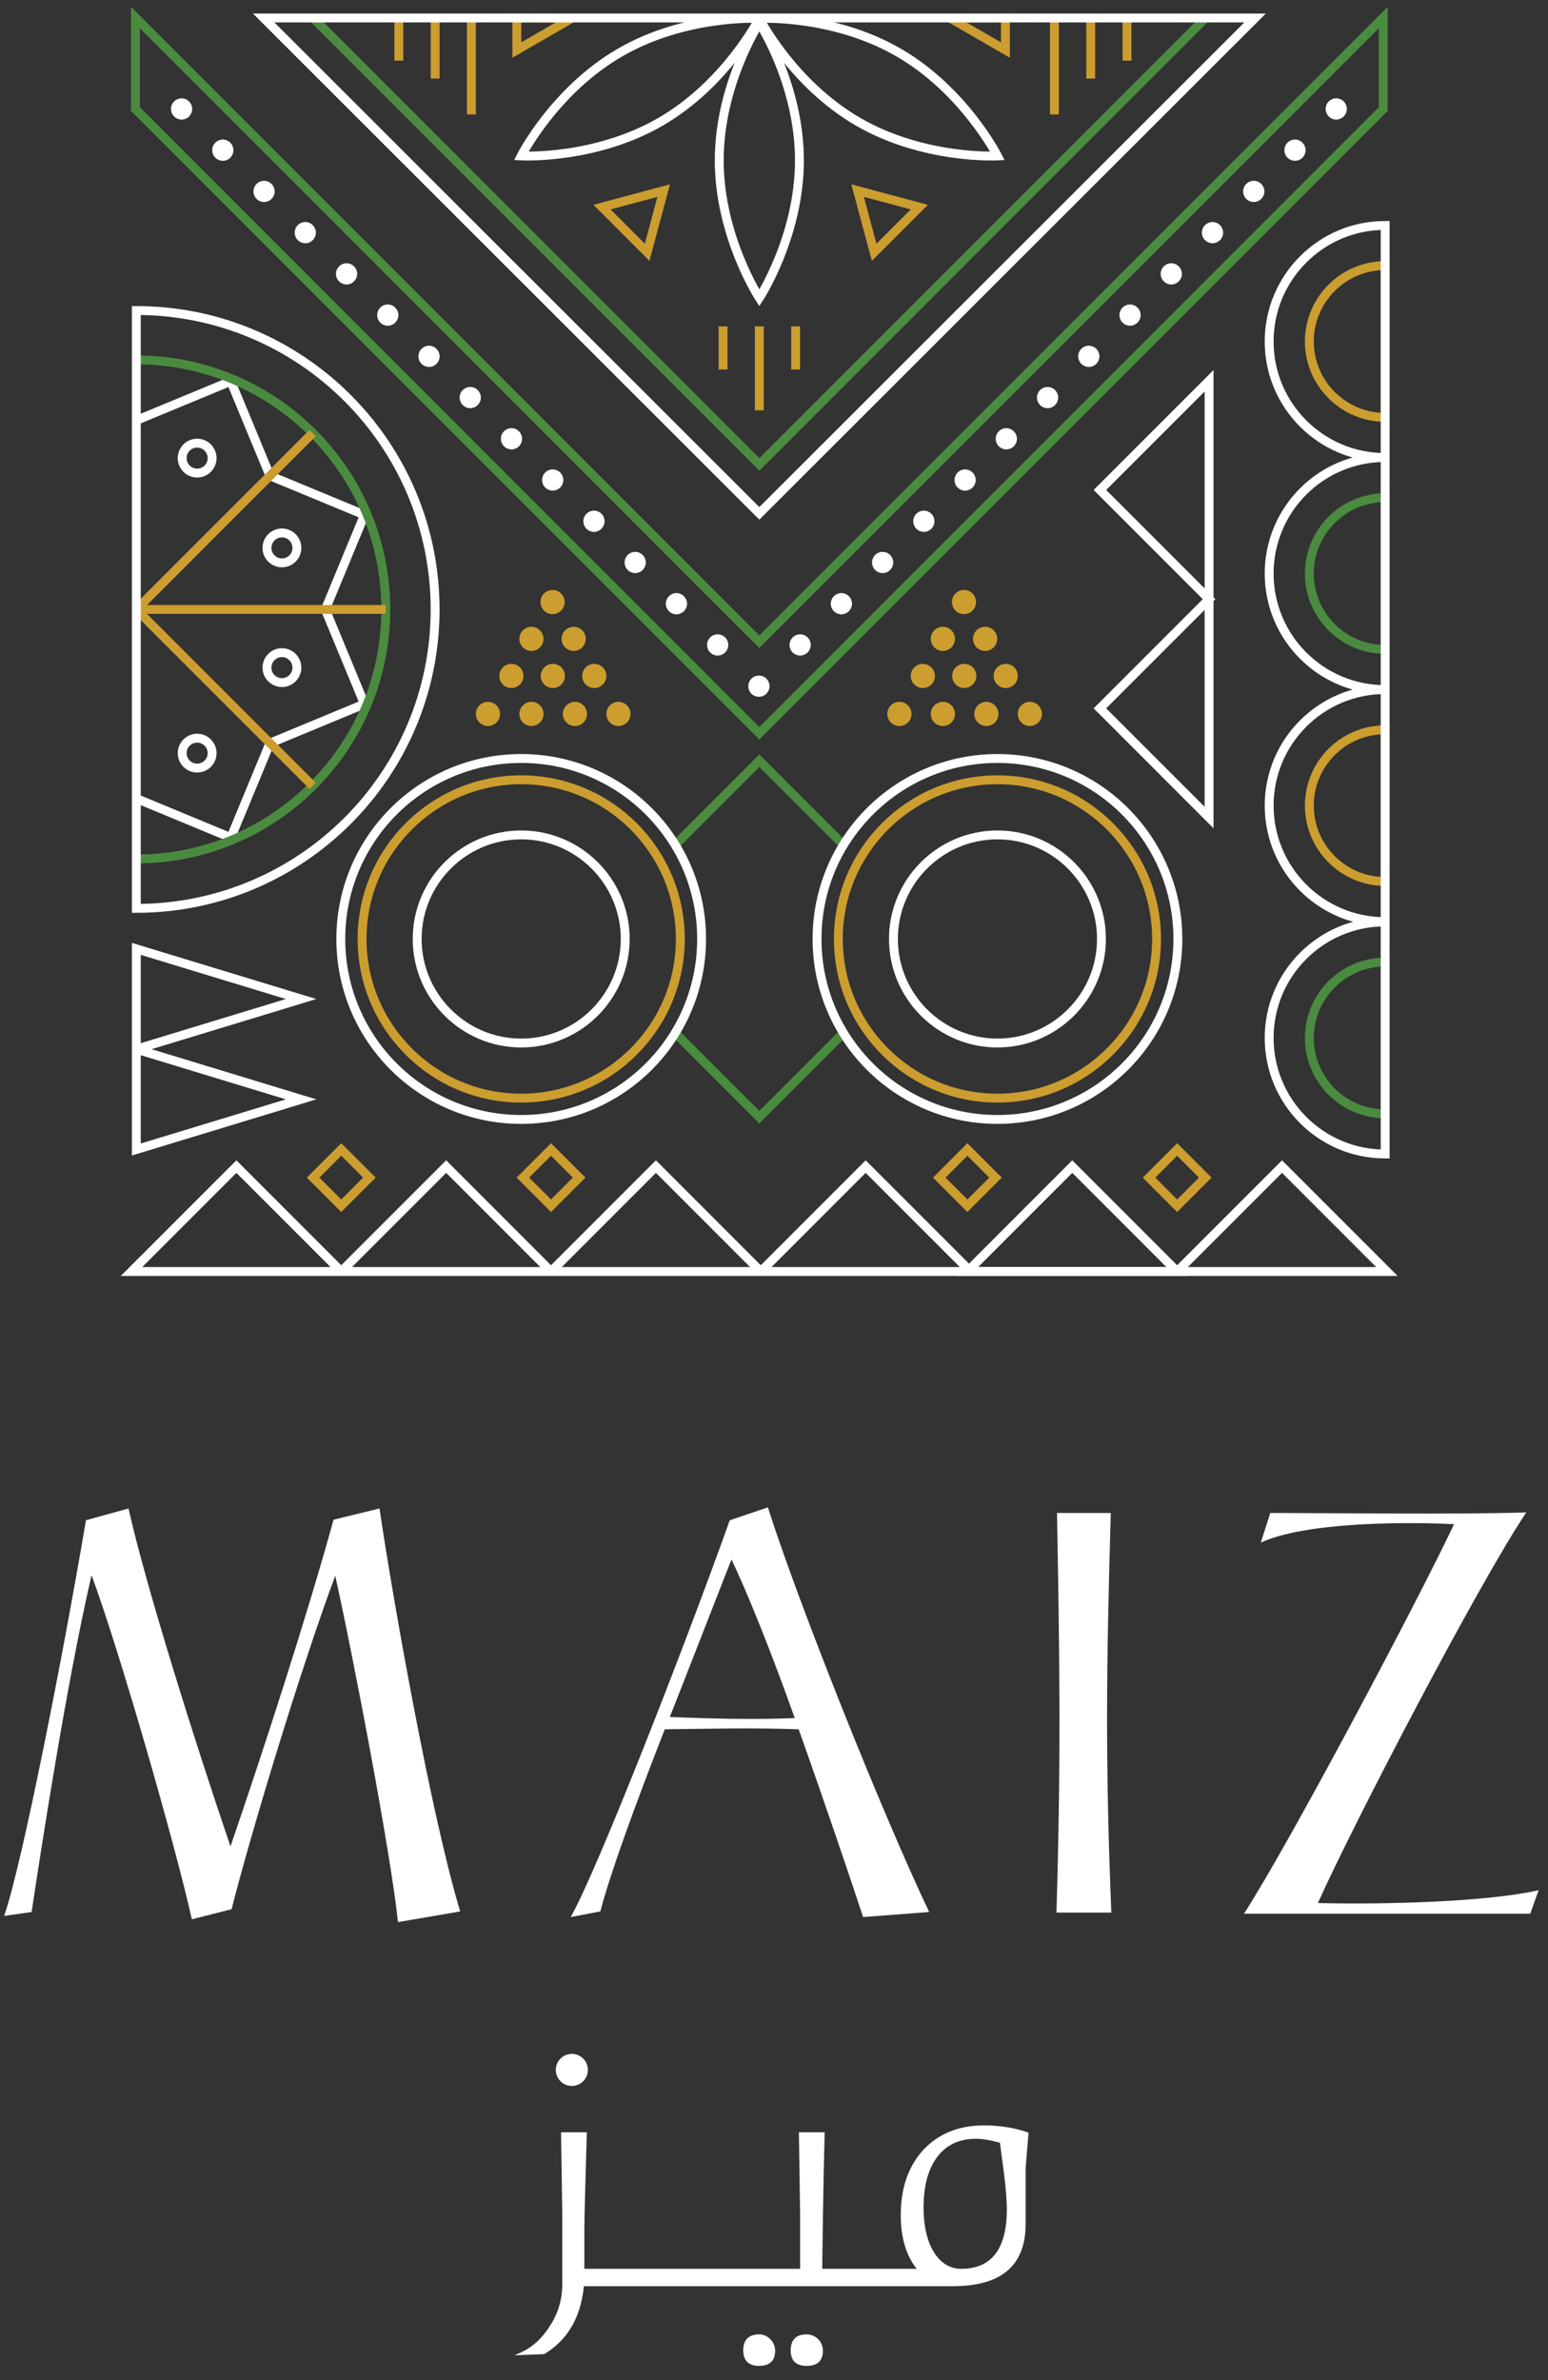 <svg width="95" height="146" viewBox="0 0 95 146" fill="none" xmlns="http://www.w3.org/2000/svg">
<rect x="0" y="0" width="95" height="146" fill="#333333" stroke="none"/>
<path d="M8.367 25.788L14.166 23.386L16.568 29.185L22.367 31.587L19.965 37.386L22.367 43.184L16.568 45.586L14.166 51.385L8.367 48.983M59.368 77.998L65.805 71.562L72.241 77.998H59.368Z" stroke="white" stroke-width="0.545" stroke-miterlimit="10"/>
<path d="M8.367 22.077C16.821 22.077 23.675 28.931 23.675 37.385C23.675 45.839 16.821 52.693 8.367 52.693" stroke="#4A8B40" stroke-width="0.545" stroke-miterlimit="10"/>
<path d="M34.651 36.931C34.651 37.341 34.319 37.673 33.91 37.673C33.5 37.673 33.168 37.341 33.168 36.931C33.168 36.522 33.5 36.19 33.91 36.19C34.319 36.19 34.651 36.522 34.651 36.931Z" fill="#CC9D2F"/>
<path d="M33.355 39.19C33.355 39.599 33.023 39.931 32.613 39.931C32.204 39.931 31.872 39.599 31.872 39.19C31.872 38.78 32.204 38.448 32.613 38.448C33.023 38.448 33.355 38.78 33.355 39.19Z" fill="#CC9D2F"/>
<path d="M35.948 39.19C35.948 39.599 35.616 39.931 35.206 39.931C34.797 39.931 34.465 39.599 34.465 39.19C34.465 38.78 34.797 38.448 35.206 38.448C35.616 38.448 35.948 38.78 35.948 39.19Z" fill="#CC9D2F"/>
<path d="M33.356 43.795C33.356 44.204 33.024 44.536 32.615 44.536C32.205 44.536 31.873 44.204 31.873 43.795C31.873 43.385 32.205 43.053 32.615 43.053C33.024 43.053 33.356 43.385 33.356 43.795Z" fill="#CC9D2F"/>
<path d="M30.688 43.795C30.688 44.204 30.356 44.536 29.946 44.536C29.537 44.536 29.204 44.204 29.204 43.795C29.204 43.385 29.537 43.053 29.946 43.053C30.356 43.053 30.688 43.385 30.688 43.795Z" fill="#CC9D2F"/>
<path d="M38.694 43.795C38.694 44.204 38.362 44.536 37.952 44.536C37.542 44.536 37.211 44.204 37.211 43.795C37.211 43.385 37.542 43.053 37.952 43.053C38.362 43.053 38.694 43.385 38.694 43.795Z" fill="#CC9D2F"/>
<path d="M36.025 43.795C36.025 44.204 35.693 44.536 35.283 44.536C34.874 44.536 34.542 44.204 34.542 43.795C34.542 43.385 34.874 43.053 35.283 43.053C35.693 43.053 36.025 43.385 36.025 43.795Z" fill="#CC9D2F"/>
<path d="M32.125 41.464C32.125 41.874 31.793 42.206 31.384 42.206C30.974 42.206 30.642 41.874 30.642 41.464C30.642 41.055 30.974 40.723 31.384 40.723C31.793 40.723 32.125 41.055 32.125 41.464Z" fill="#CC9D2F"/>
<path d="M34.669 41.464C34.669 41.874 34.337 42.206 33.927 42.206C33.518 42.206 33.185 41.874 33.185 41.464C33.185 41.055 33.518 40.723 33.927 40.723C34.337 40.723 34.669 41.055 34.669 41.464Z" fill="#CC9D2F"/>
<path d="M37.212 41.464C37.212 41.874 36.88 42.206 36.471 42.206C36.061 42.206 35.729 41.874 35.729 41.464C35.729 41.055 36.061 40.723 36.471 40.723C36.88 40.723 37.212 41.055 37.212 41.464Z" fill="#CC9D2F"/>
<path d="M59.901 36.931C59.901 37.341 59.569 37.673 59.16 37.673C58.75 37.673 58.419 37.341 58.419 36.931C58.419 36.522 58.75 36.19 59.16 36.19C59.569 36.19 59.901 36.522 59.901 36.931Z" fill="#CC9D2F"/>
<path d="M58.605 39.19C58.605 39.599 58.273 39.931 57.863 39.931C57.454 39.931 57.122 39.599 57.122 39.19C57.122 38.78 57.454 38.448 57.863 38.448C58.273 38.448 58.605 38.78 58.605 39.19Z" fill="#CC9D2F"/>
<path d="M61.198 39.19C61.198 39.599 60.866 39.931 60.456 39.931C60.047 39.931 59.715 39.599 59.715 39.19C59.715 38.78 60.047 38.448 60.456 38.448C60.866 38.448 61.198 38.78 61.198 39.19Z" fill="#CC9D2F"/>
<path d="M58.606 43.795C58.606 44.204 58.275 44.536 57.865 44.536C57.455 44.536 57.123 44.204 57.123 43.795C57.123 43.385 57.455 43.053 57.865 43.053C58.275 43.053 58.606 43.385 58.606 43.795Z" fill="#CC9D2F"/>
<path d="M55.938 43.795C55.938 44.204 55.606 44.536 55.196 44.536C54.787 44.536 54.454 44.204 54.454 43.795C54.454 43.385 54.787 43.053 55.196 43.053C55.606 43.053 55.938 43.385 55.938 43.795Z" fill="#CC9D2F"/>
<path d="M63.944 43.795C63.944 44.204 63.612 44.536 63.202 44.536C62.792 44.536 62.461 44.204 62.461 43.795C62.461 43.385 62.792 43.053 63.202 43.053C63.612 43.053 63.944 43.385 63.944 43.795Z" fill="#CC9D2F"/>
<path d="M61.275 43.795C61.275 44.204 60.943 44.536 60.533 44.536C60.124 44.536 59.791 44.204 59.791 43.795C59.791 43.385 60.124 43.053 60.533 43.053C60.943 43.053 61.275 43.385 61.275 43.795Z" fill="#CC9D2F"/>
<path d="M57.375 41.464C57.375 41.874 57.043 42.206 56.634 42.206C56.224 42.206 55.892 41.874 55.892 41.464C55.892 41.055 56.224 40.723 56.634 40.723C57.043 40.723 57.375 41.055 57.375 41.464Z" fill="#CC9D2F"/>
<path d="M59.919 41.464C59.919 41.874 59.587 42.206 59.177 42.206C58.768 42.206 58.435 41.874 58.435 41.464C58.435 41.055 58.768 40.723 59.177 40.723C59.587 40.723 59.919 41.055 59.919 41.464Z" fill="#CC9D2F"/>
<path d="M62.462 41.464C62.462 41.874 62.13 42.206 61.721 42.206C61.311 42.206 60.978 41.874 60.978 41.464C60.978 41.055 61.311 40.723 61.721 40.723C62.13 40.723 62.462 41.055 62.462 41.464Z" fill="#CC9D2F"/>
<path d="M49.061 9.836C49.061 14.496 46.6 18.274 46.6 18.274C46.6 18.274 44.139 14.496 44.139 9.836C44.139 5.176 46.6 1.399 46.6 1.399C46.6 1.399 49.061 5.176 49.061 9.836ZM55.138 3.216C59.173 5.546 61.214 9.566 61.214 9.566C61.214 9.566 56.712 9.808 52.677 7.478C48.642 5.148 46.6 1.129 46.6 1.129C46.6 1.129 51.102 0.886 55.138 3.216ZM38.063 3.216C42.098 0.886 46.6 1.129 46.6 1.129C46.6 1.129 44.559 5.148 40.524 7.478C36.488 9.808 31.986 9.566 31.986 9.566C31.986 9.566 34.027 5.546 38.063 3.216Z" stroke="white" stroke-width="0.545" stroke-miterlimit="10"/>
<path d="M73.96 1.128L46.601 28.487L19.188 1.075" stroke="#4A8B40" stroke-width="0.545" stroke-miterlimit="10"/>
<path d="M46.689 77.998L53.126 71.562L59.562 77.998H46.689ZM20.943 77.998L27.38 71.562L33.816 77.998H20.943ZM33.816 77.998L40.253 71.562L46.689 77.998H33.816ZM72.241 77.998L78.677 71.562L85.114 77.998H85.006H8.193H8.07L14.507 71.562L20.943 77.998H72.241ZM74.2 36.755L67.501 30.056L74.2 23.359V50.151L67.501 43.453L74.2 36.755ZM8.366 64.36L18.477 61.283L8.366 58.206V64.36ZM8.366 70.514L18.477 67.438L8.366 64.36V70.514Z" stroke="white" stroke-width="0.545" stroke-miterlimit="10"/>
<path d="M24.476 1.076V3.72M52.631 11.692L53.646 15.477L56.417 12.706L52.631 11.692ZM40.73 11.692L36.945 12.706L39.716 15.477L40.73 11.692ZM35.111 1.11L31.717 1.104V3.07L35.111 1.11ZM58.309 1.11L61.703 3.07V1.104L58.309 1.11ZM46.6 20.021V25.171V20.021ZM44.373 20.021V22.665V20.021ZM48.827 20.021V22.665V20.021ZM66.936 1.076V4.819V1.076ZM64.71 1.076V7.019V1.076ZM69.163 1.076V3.72V1.076ZM26.704 1.076V4.819V1.076ZM28.93 1.076V7.019V1.076Z" stroke="#CC9D2F" stroke-width="0.545" stroke-miterlimit="10"/>
<path d="M85.006 68.325C82.441 68.325 80.354 66.237 80.354 63.671C80.354 61.105 82.441 59.018 85.006 59.018V68.325Z" stroke="#4A8B40" stroke-width="0.545" stroke-miterlimit="10"/>
<path d="M85.006 54.072C82.441 54.072 80.354 51.984 80.354 49.418C80.354 46.852 82.441 44.766 85.006 44.766V54.072Z" stroke="#CC9D2F" stroke-width="0.545" stroke-miterlimit="10"/>
<path d="M85.006 39.836C82.441 39.836 80.354 37.748 80.354 35.183C80.354 32.617 82.441 30.53 85.006 30.53V39.836Z" stroke="#4A8B40" stroke-width="0.545" stroke-miterlimit="10"/>
<path d="M85.006 25.601C82.441 25.601 80.354 23.513 80.354 20.947C80.354 18.381 82.441 16.294 85.006 16.294V25.601Z" stroke="#CC9D2F" stroke-width="0.545" stroke-miterlimit="10"/>
<path d="M51.763 63.367L46.6 68.531L41.437 63.367M41.512 51.755L46.6 46.667L51.763 51.831" stroke="#4A8B40" stroke-width="0.545" stroke-miterlimit="10"/>
<path d="M8.366 37.386L19.186 26.566M72.241 73.964L70.515 72.238L72.241 70.512L73.967 72.238L72.241 73.964ZM20.943 73.964L19.217 72.238L20.943 70.512L22.669 72.238L20.943 73.964ZM33.816 73.964L32.09 72.238L33.816 70.512L35.542 72.238L33.816 73.964ZM59.368 73.964L57.642 72.238L59.368 70.512L61.094 72.238L59.368 73.964ZM8.366 37.386H23.674H8.366ZM8.31 37.329L19.186 48.205L8.31 37.329Z" stroke="#CC9D2F" stroke-width="0.545" stroke-miterlimit="10"/>
<path d="M18.22 33.61C18.22 34.117 17.809 34.528 17.302 34.528C16.795 34.528 16.384 34.117 16.384 33.61C16.384 33.103 16.795 32.692 17.302 32.692C17.809 32.692 18.22 33.103 18.22 33.61ZM13.017 28.102C13.017 28.609 12.605 29.02 12.099 29.02C11.592 29.02 11.181 28.609 11.181 28.102C11.181 27.595 11.592 27.184 12.099 27.184C12.605 27.184 13.017 27.595 13.017 28.102ZM13.017 46.2C13.017 46.706 12.605 47.118 12.099 47.118C11.592 47.118 11.181 46.706 11.181 46.2C11.181 45.693 11.592 45.282 12.099 45.282C12.605 45.282 13.017 45.693 13.017 46.2ZM18.22 40.954C18.22 41.461 17.809 41.872 17.302 41.872C16.795 41.872 16.384 41.461 16.384 40.954C16.384 40.447 16.795 40.036 17.302 40.036C17.809 40.036 18.22 40.447 18.22 40.954ZM50.142 57.598C50.142 63.713 55.099 68.67 61.213 68.67C67.328 68.67 72.285 63.713 72.285 57.598C72.285 51.484 67.328 46.528 61.213 46.528C55.099 46.528 50.142 51.484 50.142 57.598ZM20.915 57.598C20.915 63.713 25.871 68.67 31.986 68.67C38.1 68.67 43.057 63.713 43.057 57.598C43.057 51.484 38.1 46.528 31.986 46.528C25.871 46.528 20.915 51.484 20.915 57.598Z" stroke="white" stroke-width="0.545" stroke-miterlimit="10"/>
<path d="M51.449 57.599C51.449 62.992 55.821 67.363 61.213 67.363C66.606 67.363 70.978 62.992 70.978 57.599C70.978 52.206 66.606 47.834 61.213 47.834C55.821 47.834 51.449 52.206 51.449 57.599Z" stroke="#CC9D2F" stroke-width="0.545" stroke-miterlimit="10"/>
<path d="M61.213 63.982C57.694 63.982 54.83 61.119 54.83 57.598C54.83 54.079 57.694 51.216 61.213 51.216C64.733 51.216 67.596 54.079 67.596 57.598C67.596 61.119 64.733 63.982 61.213 63.982Z" stroke="white" stroke-width="0.545" stroke-miterlimit="10"/>
<path d="M22.221 57.599C22.221 62.992 26.593 67.363 31.985 67.363C37.378 67.363 41.751 62.992 41.751 57.599C41.751 52.206 37.378 47.834 31.985 47.834C26.593 47.834 22.221 52.206 22.221 57.599Z" stroke="#CC9D2F" stroke-width="0.545" stroke-miterlimit="10"/>
<path d="M31.986 63.982C28.466 63.982 25.602 61.119 25.602 57.598C25.602 54.079 28.466 51.216 31.986 51.216C35.505 51.216 38.369 54.079 38.369 57.598C38.369 61.119 35.505 63.982 31.986 63.982Z" stroke="white" stroke-width="0.545" stroke-miterlimit="10"/>
<path d="M8.31 1.075L46.599 39.364L84.889 1.075V6.69L46.599 44.98L8.31 6.69V1.075Z" stroke="#4A8B40" stroke-width="0.545" stroke-miterlimit="10"/>
<path d="M49.66 39.563C49.66 39.87 49.411 40.119 49.103 40.119C48.797 40.119 48.548 39.87 48.548 39.563C48.548 39.256 48.797 39.007 49.103 39.007C49.411 39.007 49.66 39.256 49.66 39.563Z" fill="white"/>
<path d="M49.66 39.563C49.66 39.87 49.411 40.119 49.103 40.119C48.797 40.119 48.548 39.87 48.548 39.563C48.548 39.256 48.797 39.007 49.103 39.007C49.411 39.007 49.66 39.256 49.66 39.563Z" stroke="white" stroke-width="0.191" stroke-miterlimit="10"/>
<path d="M52.191 37.034C52.191 37.34 51.942 37.59 51.635 37.59C51.328 37.59 51.079 37.34 51.079 37.034C51.079 36.727 51.328 36.477 51.635 36.477C51.942 36.477 52.191 36.727 52.191 37.034Z" fill="white"/>
<path d="M52.191 37.034C52.191 37.34 51.942 37.59 51.635 37.59C51.328 37.59 51.079 37.34 51.079 37.034C51.079 36.727 51.328 36.477 51.635 36.477C51.942 36.477 52.191 36.727 52.191 37.034Z" stroke="white" stroke-width="0.191" stroke-miterlimit="10"/>
<path d="M54.722 34.505C54.722 34.811 54.473 35.061 54.166 35.061C53.859 35.061 53.61 34.811 53.61 34.505C53.61 34.198 53.859 33.948 54.166 33.948C54.473 33.948 54.722 34.198 54.722 34.505Z" fill="white"/>
<path d="M54.722 34.505C54.722 34.811 54.473 35.061 54.166 35.061C53.859 35.061 53.61 34.811 53.61 34.505C53.61 34.198 53.859 33.948 54.166 33.948C54.473 33.948 54.722 34.198 54.722 34.505Z" stroke="white" stroke-width="0.191" stroke-miterlimit="10"/>
<path d="M57.252 31.975C57.252 32.282 57.003 32.532 56.696 32.532C56.389 32.532 56.14 32.282 56.14 31.975C56.14 31.669 56.389 31.419 56.696 31.419C57.003 31.419 57.252 31.669 57.252 31.975Z" fill="white"/>
<path d="M57.252 31.975C57.252 32.282 57.003 32.532 56.696 32.532C56.389 32.532 56.14 32.282 56.14 31.975C56.14 31.669 56.389 31.419 56.696 31.419C57.003 31.419 57.252 31.669 57.252 31.975Z" stroke="white" stroke-width="0.191" stroke-miterlimit="10"/>
<path d="M59.783 29.446C59.783 29.753 59.535 30.003 59.227 30.003C58.92 30.003 58.672 29.753 58.672 29.446C58.672 29.14 58.92 28.89 59.227 28.89C59.535 28.89 59.783 29.14 59.783 29.446Z" fill="white"/>
<path d="M59.783 29.446C59.783 29.753 59.535 30.003 59.227 30.003C58.92 30.003 58.672 29.753 58.672 29.446C58.672 29.14 58.92 28.89 59.227 28.89C59.535 28.89 59.783 29.14 59.783 29.446Z" stroke="white" stroke-width="0.191" stroke-miterlimit="10"/>
<path d="M62.313 26.917C62.313 27.224 62.065 27.473 61.757 27.473C61.45 27.473 61.202 27.224 61.202 26.917C61.202 26.61 61.45 26.361 61.757 26.361C62.065 26.361 62.313 26.61 62.313 26.917Z" fill="white"/>
<path d="M62.313 26.917C62.313 27.224 62.065 27.473 61.757 27.473C61.45 27.473 61.202 27.224 61.202 26.917C61.202 26.61 61.45 26.361 61.757 26.361C62.065 26.361 62.313 26.61 62.313 26.917Z" stroke="white" stroke-width="0.191" stroke-miterlimit="10"/>
<path d="M64.844 24.388C64.844 24.694 64.596 24.944 64.288 24.944C63.981 24.944 63.733 24.694 63.733 24.388C63.733 24.081 63.981 23.831 64.288 23.831C64.596 23.831 64.844 24.081 64.844 24.388Z" fill="white"/>
<path d="M64.844 24.388C64.844 24.694 64.596 24.944 64.288 24.944C63.981 24.944 63.733 24.694 63.733 24.388C63.733 24.081 63.981 23.831 64.288 23.831C64.596 23.831 64.844 24.081 64.844 24.388Z" stroke="white" stroke-width="0.191" stroke-miterlimit="10"/>
<path d="M67.374 21.859C67.374 22.165 67.126 22.415 66.818 22.415C66.511 22.415 66.263 22.165 66.263 21.859C66.263 21.552 66.511 21.302 66.818 21.302C67.126 21.302 67.374 21.552 67.374 21.859Z" fill="white"/>
<path d="M67.374 21.859C67.374 22.165 67.126 22.415 66.818 22.415C66.511 22.415 66.263 22.165 66.263 21.859C66.263 21.552 66.511 21.302 66.818 21.302C67.126 21.302 67.374 21.552 67.374 21.859Z" stroke="white" stroke-width="0.191" stroke-miterlimit="10"/>
<path d="M69.906 19.329C69.906 19.636 69.657 19.886 69.349 19.886C69.043 19.886 68.794 19.636 68.794 19.329C68.794 19.023 69.043 18.773 69.349 18.773C69.657 18.773 69.906 19.023 69.906 19.329Z" fill="white"/>
<path d="M69.906 19.329C69.906 19.636 69.657 19.886 69.349 19.886C69.043 19.886 68.794 19.636 68.794 19.329C68.794 19.023 69.043 18.773 69.349 18.773C69.657 18.773 69.906 19.023 69.906 19.329Z" stroke="white" stroke-width="0.191" stroke-miterlimit="10"/>
<path d="M72.437 16.8C72.437 17.107 72.188 17.357 71.88 17.357C71.574 17.357 71.325 17.107 71.325 16.8C71.325 16.494 71.574 16.244 71.88 16.244C72.188 16.244 72.437 16.494 72.437 16.8Z" fill="white"/>
<path d="M72.437 16.8C72.437 17.107 72.188 17.357 71.88 17.357C71.574 17.357 71.325 17.107 71.325 16.8C71.325 16.494 71.574 16.244 71.88 16.244C72.188 16.244 72.437 16.494 72.437 16.8Z" stroke="white" stroke-width="0.191" stroke-miterlimit="10"/>
<path d="M74.967 14.271C74.967 14.578 74.718 14.827 74.411 14.827C74.104 14.827 73.855 14.578 73.855 14.271C73.855 13.964 74.104 13.714 74.411 13.714C74.718 13.714 74.967 13.964 74.967 14.271Z" fill="white"/>
<path d="M74.967 14.271C74.967 14.578 74.718 14.827 74.411 14.827C74.104 14.827 73.855 14.578 73.855 14.271C73.855 13.964 74.104 13.714 74.411 13.714C74.718 13.714 74.967 13.964 74.967 14.271Z" stroke="white" stroke-width="0.191" stroke-miterlimit="10"/>
<path d="M77.498 11.742C77.498 12.049 77.249 12.298 76.942 12.298C76.635 12.298 76.386 12.049 76.386 11.742C76.386 11.435 76.635 11.186 76.942 11.186C77.249 11.186 77.498 11.435 77.498 11.742Z" fill="white"/>
<path d="M77.498 11.742C77.498 12.049 77.249 12.298 76.942 12.298C76.635 12.298 76.386 12.049 76.386 11.742C76.386 11.435 76.635 11.186 76.942 11.186C77.249 11.186 77.498 11.435 77.498 11.742Z" stroke="white" stroke-width="0.191" stroke-miterlimit="10"/>
<path d="M80.028 9.213C80.028 9.519 79.779 9.769 79.472 9.769C79.165 9.769 78.916 9.519 78.916 9.213C78.916 8.906 79.165 8.656 79.472 8.656C79.779 8.656 80.028 8.906 80.028 9.213Z" fill="white"/>
<path d="M80.028 9.213C80.028 9.519 79.779 9.769 79.472 9.769C79.165 9.769 78.916 9.519 78.916 9.213C78.916 8.906 79.165 8.656 79.472 8.656C79.779 8.656 80.028 8.906 80.028 9.213Z" stroke="white" stroke-width="0.191" stroke-miterlimit="10"/>
<path d="M82.559 6.683C82.559 6.99 82.311 7.24 82.003 7.24C81.696 7.24 81.448 6.99 81.448 6.683C81.448 6.377 81.696 6.127 82.003 6.127C82.311 6.127 82.559 6.377 82.559 6.683Z" fill="white"/>
<path d="M82.559 6.683C82.559 6.99 82.311 7.24 82.003 7.24C81.696 7.24 81.448 6.99 81.448 6.683C81.448 6.377 81.696 6.127 82.003 6.127C82.311 6.127 82.559 6.377 82.559 6.683Z" stroke="white" stroke-width="0.191" stroke-miterlimit="10"/>
<path d="M47.13 42.092C47.13 42.399 46.881 42.648 46.573 42.648C46.267 42.648 46.018 42.399 46.018 42.092C46.018 41.785 46.267 41.536 46.573 41.536C46.881 41.536 47.13 41.785 47.13 42.092Z" fill="white"/>
<path d="M47.13 42.092C47.13 42.399 46.881 42.648 46.573 42.648C46.267 42.648 46.018 42.399 46.018 42.092C46.018 41.785 46.267 41.536 46.573 41.536C46.881 41.536 47.13 41.785 47.13 42.092Z" stroke="white" stroke-width="0.191" stroke-miterlimit="10"/>
<path d="M43.487 39.563C43.487 39.87 43.736 40.119 44.043 40.119C44.35 40.119 44.599 39.87 44.599 39.563C44.599 39.256 44.35 39.007 44.043 39.007C43.736 39.007 43.487 39.256 43.487 39.563Z" fill="white"/>
<path d="M43.487 39.563C43.487 39.87 43.736 40.119 44.043 40.119C44.35 40.119 44.599 39.87 44.599 39.563C44.599 39.256 44.35 39.007 44.043 39.007C43.736 39.007 43.487 39.256 43.487 39.563Z" stroke="white" stroke-width="0.191" stroke-miterlimit="10"/>
<path d="M40.956 37.034C40.956 37.34 41.205 37.59 41.512 37.59C41.819 37.59 42.068 37.34 42.068 37.034C42.068 36.727 41.819 36.477 41.512 36.477C41.205 36.477 40.956 36.727 40.956 37.034Z" fill="white"/>
<path d="M40.956 37.034C40.956 37.34 41.205 37.59 41.512 37.59C41.819 37.59 42.068 37.34 42.068 37.034C42.068 36.727 41.819 36.477 41.512 36.477C41.205 36.477 40.956 36.727 40.956 37.034Z" stroke="white" stroke-width="0.191" stroke-miterlimit="10"/>
<path d="M38.426 34.505C38.426 34.811 38.674 35.061 38.982 35.061C39.289 35.061 39.537 34.811 39.537 34.505C39.537 34.198 39.289 33.948 38.982 33.948C38.674 33.948 38.426 34.198 38.426 34.505Z" fill="white"/>
<path d="M38.426 34.505C38.426 34.811 38.674 35.061 38.982 35.061C39.289 35.061 39.537 34.811 39.537 34.505C39.537 34.198 39.289 33.948 38.982 33.948C38.674 33.948 38.426 34.198 38.426 34.505Z" stroke="white" stroke-width="0.191" stroke-miterlimit="10"/>
<path d="M35.895 31.975C35.895 32.282 36.143 32.532 36.451 32.532C36.758 32.532 37.006 32.282 37.006 31.975C37.006 31.669 36.758 31.419 36.451 31.419C36.143 31.419 35.895 31.669 35.895 31.975Z" fill="white"/>
<path d="M35.895 31.975C35.895 32.282 36.143 32.532 36.451 32.532C36.758 32.532 37.006 32.282 37.006 31.975C37.006 31.669 36.758 31.419 36.451 31.419C36.143 31.419 35.895 31.669 35.895 31.975Z" stroke="white" stroke-width="0.191" stroke-miterlimit="10"/>
<path d="M33.364 29.446C33.364 29.753 33.612 30.003 33.92 30.003C34.227 30.003 34.475 29.753 34.475 29.446C34.475 29.14 34.227 28.89 33.92 28.89C33.612 28.89 33.364 29.14 33.364 29.446Z" fill="white"/>
<path d="M33.364 29.446C33.364 29.753 33.612 30.003 33.92 30.003C34.227 30.003 34.475 29.753 34.475 29.446C34.475 29.14 34.227 28.89 33.92 28.89C33.612 28.89 33.364 29.14 33.364 29.446Z" stroke="white" stroke-width="0.191" stroke-miterlimit="10"/>
<path d="M30.833 26.917C30.833 27.224 31.082 27.473 31.39 27.473C31.696 27.473 31.945 27.224 31.945 26.917C31.945 26.61 31.696 26.361 31.39 26.361C31.082 26.361 30.833 26.61 30.833 26.917Z" fill="white"/>
<path d="M30.833 26.917C30.833 27.224 31.082 27.473 31.39 27.473C31.696 27.473 31.945 27.224 31.945 26.917C31.945 26.61 31.696 26.361 31.39 26.361C31.082 26.361 30.833 26.61 30.833 26.917Z" stroke="white" stroke-width="0.191" stroke-miterlimit="10"/>
<path d="M28.302 24.388C28.302 24.694 28.551 24.944 28.859 24.944C29.165 24.944 29.414 24.694 29.414 24.388C29.414 24.081 29.165 23.831 28.859 23.831C28.551 23.831 28.302 24.081 28.302 24.388Z" fill="white"/>
<path d="M28.302 24.388C28.302 24.694 28.551 24.944 28.859 24.944C29.165 24.944 29.414 24.694 29.414 24.388C29.414 24.081 29.165 23.831 28.859 23.831C28.551 23.831 28.302 24.081 28.302 24.388Z" stroke="white" stroke-width="0.191" stroke-miterlimit="10"/>
<path d="M25.772 21.859C25.772 22.165 26.021 22.415 26.328 22.415C26.635 22.415 26.884 22.165 26.884 21.859C26.884 21.552 26.635 21.302 26.328 21.302C26.021 21.302 25.772 21.552 25.772 21.859Z" fill="white"/>
<path d="M25.772 21.859C25.772 22.165 26.021 22.415 26.328 22.415C26.635 22.415 26.884 22.165 26.884 21.859C26.884 21.552 26.635 21.302 26.328 21.302C26.021 21.302 25.772 21.552 25.772 21.859Z" stroke="white" stroke-width="0.191" stroke-miterlimit="10"/>
<path d="M23.241 19.329C23.241 19.636 23.49 19.886 23.797 19.886C24.104 19.886 24.353 19.636 24.353 19.329C24.353 19.023 24.104 18.773 23.797 18.773C23.49 18.773 23.241 19.023 23.241 19.329Z" fill="white"/>
<path d="M23.241 19.329C23.241 19.636 23.49 19.886 23.797 19.886C24.104 19.886 24.353 19.636 24.353 19.329C24.353 19.023 24.104 18.773 23.797 18.773C23.49 18.773 23.241 19.023 23.241 19.329Z" stroke="white" stroke-width="0.191" stroke-miterlimit="10"/>
<path d="M20.711 16.8C20.711 17.107 20.96 17.357 21.267 17.357C21.574 17.357 21.823 17.107 21.823 16.8C21.823 16.494 21.574 16.244 21.267 16.244C20.96 16.244 20.711 16.494 20.711 16.8Z" fill="white"/>
<path d="M20.711 16.8C20.711 17.107 20.96 17.357 21.267 17.357C21.574 17.357 21.823 17.107 21.823 16.8C21.823 16.494 21.574 16.244 21.267 16.244C20.96 16.244 20.711 16.494 20.711 16.8Z" stroke="white" stroke-width="0.191" stroke-miterlimit="10"/>
<path d="M18.18 14.271C18.18 14.578 18.428 14.827 18.736 14.827C19.043 14.827 19.291 14.578 19.291 14.271C19.291 13.964 19.043 13.714 18.736 13.714C18.428 13.714 18.18 13.964 18.18 14.271Z" fill="white"/>
<path d="M18.18 14.271C18.18 14.578 18.428 14.827 18.736 14.827C19.043 14.827 19.291 14.578 19.291 14.271C19.291 13.964 19.043 13.714 18.736 13.714C18.428 13.714 18.18 13.964 18.18 14.271Z" stroke="white" stroke-width="0.191" stroke-miterlimit="10"/>
<path d="M15.649 11.742C15.649 12.049 15.897 12.298 16.205 12.298C16.512 12.298 16.76 12.049 16.76 11.742C16.76 11.435 16.512 11.186 16.205 11.186C15.897 11.186 15.649 11.435 15.649 11.742Z" fill="white"/>
<path d="M15.649 11.742C15.649 12.049 15.897 12.298 16.205 12.298C16.512 12.298 16.76 12.049 16.76 11.742C16.76 11.435 16.512 11.186 16.205 11.186C15.897 11.186 15.649 11.435 15.649 11.742Z" stroke="white" stroke-width="0.191" stroke-miterlimit="10"/>
<path d="M13.118 9.213C13.118 9.519 13.367 9.769 13.675 9.769C13.982 9.769 14.23 9.519 14.23 9.213C14.23 8.906 13.982 8.656 13.675 8.656C13.367 8.656 13.118 8.906 13.118 9.213Z" fill="white"/>
<path d="M13.118 9.213C13.118 9.519 13.367 9.769 13.675 9.769C13.982 9.769 14.23 9.519 14.23 9.213C14.23 8.906 13.982 8.656 13.675 8.656C13.367 8.656 13.118 8.906 13.118 9.213Z" stroke="white" stroke-width="0.191" stroke-miterlimit="10"/>
<path d="M10.588 6.683C10.588 6.99 10.836 7.24 11.144 7.24C11.45 7.24 11.699 6.99 11.699 6.683C11.699 6.377 11.45 6.127 11.144 6.127C10.836 6.127 10.588 6.377 10.588 6.683Z" fill="white"/>
<path d="M10.588 6.683C10.588 6.99 10.836 7.24 11.144 7.24C11.45 7.24 11.699 6.99 11.699 6.683C11.699 6.377 11.45 6.127 11.144 6.127C10.836 6.127 10.588 6.377 10.588 6.683Z" stroke="white" stroke-width="0.191" stroke-miterlimit="10"/>
<path d="M85.006 42.301V56.536C81.074 56.536 77.888 53.35 77.888 49.418C77.888 45.488 81.074 42.301 85.006 42.301ZM85.006 42.301C81.074 42.301 77.888 39.114 77.888 35.183C77.888 31.252 81.074 28.065 85.006 28.065M85.006 42.301V28.065M85.006 28.065C81.074 28.065 77.888 24.878 77.888 20.948C77.888 17.017 81.074 13.829 85.006 13.829V28.065ZM77.023 1.104L46.6 31.491L16.181 1.104H77.023ZM77.888 63.672C77.888 67.602 81.074 70.79 85.006 70.79V56.554C81.074 56.554 77.888 59.741 77.888 63.672ZM8.366 19.049V55.722C18.493 55.722 26.703 47.513 26.703 37.385C26.703 27.258 18.493 19.049 8.366 19.049Z" stroke="white" stroke-width="0.545" stroke-miterlimit="10"/>
<path d="M23.29 92.535C24.115 98.138 26.453 111.34 28.241 117.253L24.425 117.907C23.977 113.644 21.674 101.611 20.573 96.66C18.339 102.677 15.314 112.75 14.214 117.116L11.772 117.735C10.81 113.368 7.372 101.37 5.618 96.626C4.072 103.295 2.49 113.644 1.94 117.288L0.255 117.529C1.355 114.366 3.9 101.405 5.275 93.256L7.887 92.535C8.919 97.176 11.91 106.699 14.144 113.265C16.173 107.352 18.82 99.204 20.471 93.222L23.29 92.535Z" fill="white"/>
<path d="M47.124 92.466C49.049 98.516 54.275 111.546 57.025 117.288L52.968 117.598C52.246 115.397 50.664 110.722 49.015 106.08C46.299 105.977 43.445 106.046 40.797 106.08C38.976 110.722 37.394 115.087 36.844 117.254L35.022 117.598C36.569 114.916 41.898 101.336 44.786 93.257L47.124 92.466ZM44.889 95.663C42.414 101.989 41.761 103.674 41.108 105.324C43.548 105.427 46.299 105.496 48.774 105.392C47.365 101.439 45.886 97.726 44.889 95.663Z" fill="white"/>
<path d="M68.169 92.81C67.894 102.195 67.825 108.177 68.202 117.323H64.834C65.109 108.143 65.04 102.161 64.868 92.81H68.169Z" fill="white"/>
<path d="M77.957 92.81C81.43 92.81 89.784 92.912 93.668 92.775C90.781 97.073 83.114 111.753 80.879 116.738C84.936 116.841 91.331 116.669 94.425 115.947L93.909 117.391H76.342C79.126 113.093 87.103 98.035 89.233 93.497C85.727 93.326 79.917 93.429 77.373 94.632L77.957 92.81Z" fill="white"/>
<path d="M46.591 143.197C45.947 143.197 45.613 143.531 45.613 144.175C45.613 144.819 45.947 145.13 46.591 145.13C47.235 145.13 47.569 144.819 47.569 144.196C47.569 143.641 47.102 143.197 46.591 143.197Z" fill="white"/>
<path d="M49.502 143.197C48.857 143.197 48.524 143.531 48.524 144.175C48.524 144.819 48.857 145.13 49.502 145.13C50.168 145.13 50.501 144.819 50.501 144.196C50.501 143.641 50.057 143.197 49.502 143.197Z" fill="white"/>
<path d="M58.988 139.176C57.566 139.176 56.678 137.643 56.678 135.443C56.678 134.175 56.922 133.2 57.411 132.466C57.967 131.621 58.811 131.199 59.899 131.199C60.321 131.199 60.81 131.289 61.366 131.443L61.589 133.133C61.722 134.133 61.788 134.932 61.788 135.533C61.788 137.953 60.855 139.176 58.988 139.176ZM35.861 139.176V136.787C35.877 135.355 35.928 133.855 36.012 130.858L36.014 130.802H34.432V130.858C34.434 130.965 34.434 131.069 34.436 131.172C34.452 132.213 34.466 133.077 34.477 133.81V133.832C34.486 134.593 34.497 135.208 34.504 135.73V140.154C34.504 140.975 34.304 141.731 33.883 142.464C33.304 143.42 32.693 144.059 31.56 144.479L33.4 144.409C34.928 143.485 35.742 141.982 35.859 139.886L35.861 139.176ZM50.458 139.336C50.473 137.905 50.525 133.855 50.608 130.858L50.61 130.802H49.029V130.858C49.031 130.965 49.031 131.069 49.033 131.172C49.048 132.213 49.062 133.077 49.074 133.81C49.085 134.69 49.096 135.378 49.103 135.95V139.608L50.458 139.336ZM35.552 140.242H58.477C61.456 140.242 62.943 138.976 62.943 136.421V133L63.12 130.822C62.299 130.533 61.389 130.378 60.388 130.378C58.833 130.378 57.589 130.89 56.656 131.887C55.745 132.888 55.278 134.22 55.278 135.887C55.278 137.265 55.612 138.355 56.256 139.176H52.479H35.552" fill="white"/>
<path d="M36.077 126.975C36.077 127.518 35.637 127.958 35.094 127.958C34.55 127.958 34.11 127.518 34.11 126.975C34.11 126.431 34.55 125.991 35.094 125.991C35.637 125.991 36.077 126.431 36.077 126.975Z" fill="white"/>
</svg>
